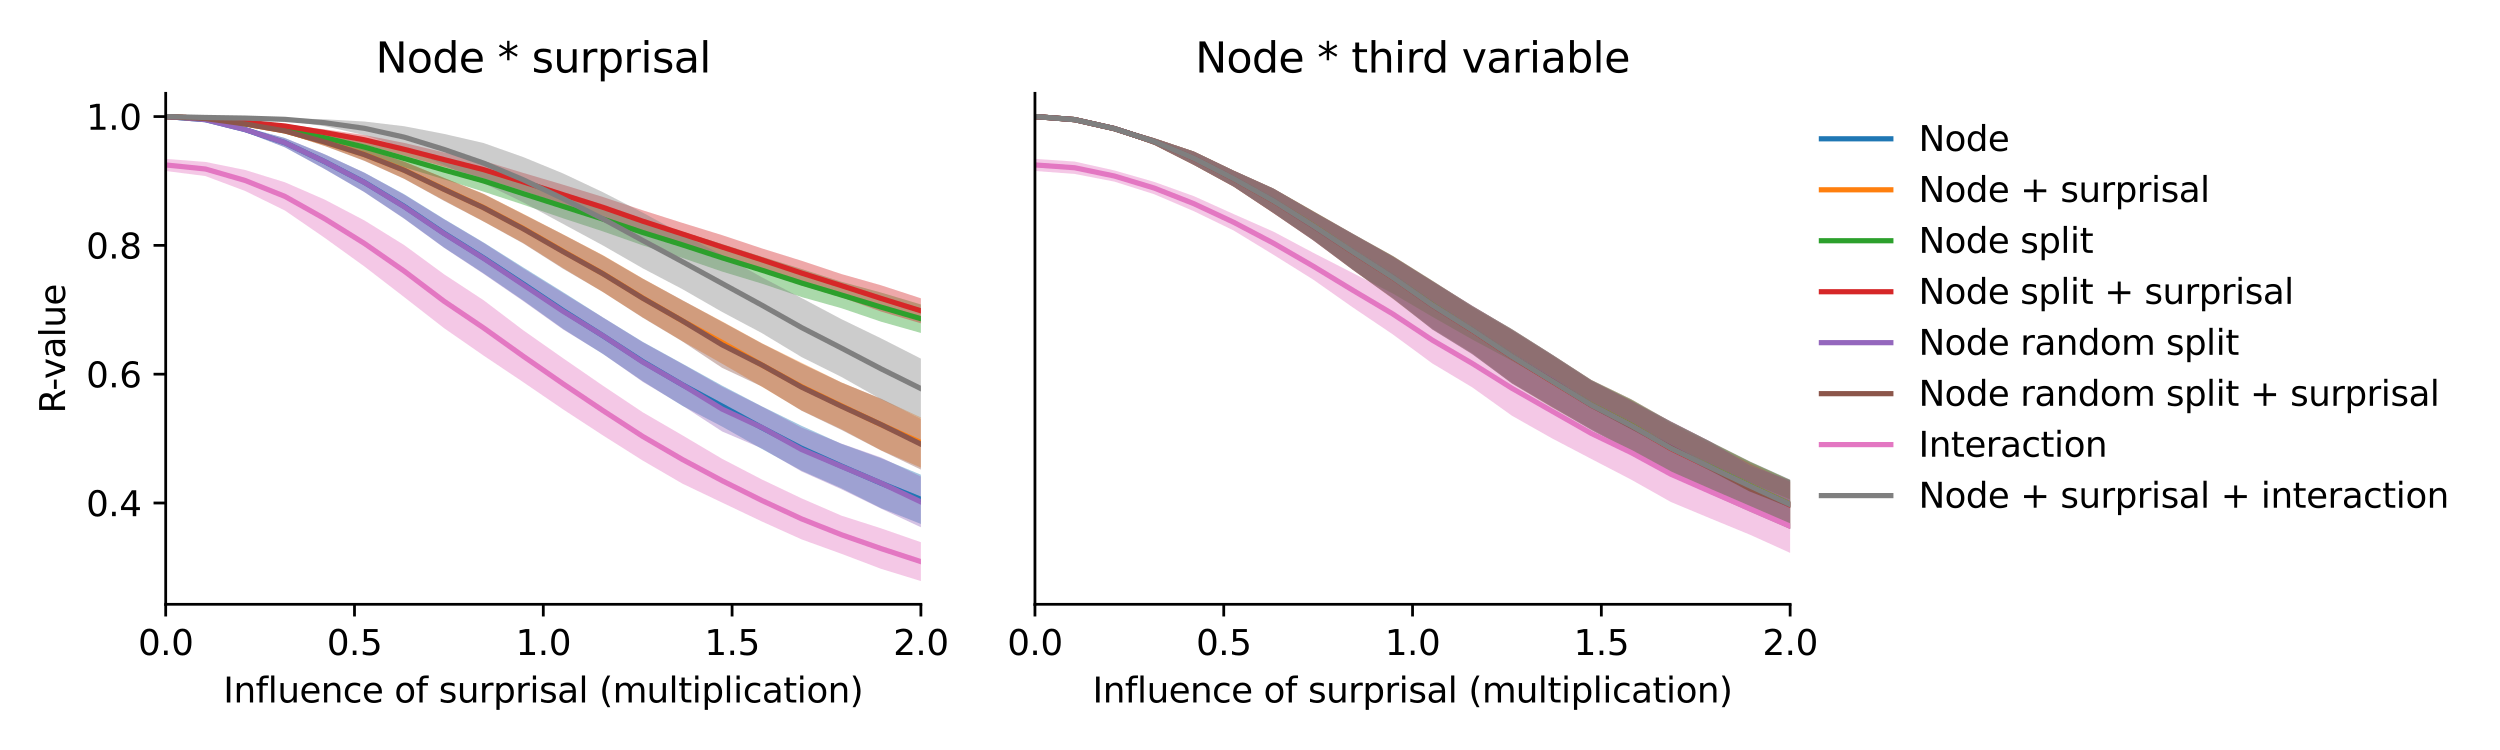 <?xml version="1.0" encoding="utf-8" standalone="no"?>
<!DOCTYPE svg PUBLIC "-//W3C//DTD SVG 1.1//EN"
  "http://www.w3.org/Graphics/SVG/1.1/DTD/svg11.dtd">
<svg xmlns:xlink="http://www.w3.org/1999/xlink" width="720pt" height="216pt" viewBox="0 0 720 216" xmlns="http://www.w3.org/2000/svg" version="1.1">
 <defs>
  <style type="text/css">*{stroke-linejoin: round; stroke-linecap: butt}</style>
 </defs>
 <g id="figure_1">
  <g id="patch_1">
   <path d="M 0 216 
L 720 216 
L 720 0 
L 0 0 
z
" style="fill: #ffffff"/>
  </g>
  <g id="axes_1">
   <g id="patch_2">
    <path d="M 47.72 174.04 
L 265.215 174.04 
L 265.215 26.88 
L 47.72 26.88 
z
" style="fill: #ffffff"/>
   </g>
   <g id="PolyCollection_1">
    <path d="M 47.72 33.569 
L 47.72 33.569 
L 59.167 34.651 
L 70.614 37.993 
L 82.061 42.432 
L 93.508 48.669 
L 104.956 55.304 
L 116.403 62.929 
L 127.85 71.271 
L 139.297 78.75 
L 150.744 86.572 
L 162.191 94.745 
L 173.638 101.95 
L 185.085 109.777 
L 196.532 116.885 
L 207.979 122.861 
L 219.427 129.311 
L 230.874 135.582 
L 242.321 140.628 
L 253.768 146.364 
L 265.215 150.896 
L 265.215 136.714 
L 265.215 136.714 
L 253.768 131.982 
L 242.321 127.824 
L 230.874 122.641 
L 219.427 117.032 
L 207.979 111.063 
L 196.532 104.733 
L 185.085 98.438 
L 173.638 91.414 
L 162.191 84.161 
L 150.744 77.047 
L 139.297 69.849 
L 127.85 63.042 
L 116.403 55.937 
L 104.956 49.735 
L 93.508 44.456 
L 82.061 39.773 
L 70.614 36.651 
L 59.167 34.268 
L 47.72 33.569 
z
" clip-path="url(#p8e849ff583)" style="fill: #1f77b4; fill-opacity: 0.4"/>
   </g>
   <g id="PolyCollection_2">
    <path d="M 47.72 33.569 
L 47.72 33.569 
L 59.167 34.248 
L 70.614 35.993 
L 82.061 38.316 
L 93.508 42.017 
L 104.956 46.269 
L 116.403 51.478 
L 127.85 57.704 
L 139.297 63.786 
L 150.744 70.022 
L 162.191 77.242 
L 173.638 84.1 
L 185.085 91.409 
L 196.532 98.275 
L 207.979 104.754 
L 219.427 111.403 
L 230.874 118.227 
L 242.321 123.609 
L 253.768 129.706 
L 265.215 134.694 
L 265.215 120.215 
L 265.215 120.215 
L 253.768 114.899 
L 242.321 110.121 
L 230.874 104.492 
L 219.427 98.842 
L 207.979 92.564 
L 196.532 86.514 
L 185.085 80.182 
L 173.638 73.488 
L 162.191 67.525 
L 150.744 61.616 
L 139.297 55.814 
L 127.85 51.219 
L 116.403 46.518 
L 104.956 42.768 
L 93.508 39.775 
L 82.061 37.118 
L 70.614 35.409 
L 59.167 34.038 
L 47.72 33.569 
z
" clip-path="url(#p8e849ff583)" style="fill: #ff7f0e; fill-opacity: 0.4"/>
   </g>
   <g id="PolyCollection_3">
    <path d="M 47.72 33.569 
L 47.72 33.569 
L 59.167 34.385 
L 70.614 36.137 
L 82.061 38.083 
L 93.508 41.171 
L 104.956 44.406 
L 116.403 48.173 
L 127.85 51.644 
L 139.297 55.213 
L 150.744 58.966 
L 162.191 62.892 
L 173.638 66.646 
L 185.085 70.658 
L 196.532 74.296 
L 207.979 78.22 
L 219.427 81.69 
L 230.874 85.559 
L 242.321 88.764 
L 253.768 92.661 
L 265.215 95.895 
L 265.215 87.691 
L 265.215 87.691 
L 253.768 84.261 
L 242.321 81.154 
L 230.874 77.48 
L 219.427 73.936 
L 207.979 70.286 
L 196.532 66.736 
L 185.085 63.24 
L 173.638 59.529 
L 162.191 56.01 
L 150.744 52.632 
L 139.297 49.036 
L 127.85 46.265 
L 116.403 43.093 
L 104.956 40.297 
L 93.508 38.173 
L 82.061 36.365 
L 70.614 35.162 
L 59.167 34.122 
L 47.72 33.569 
z
" clip-path="url(#p8e849ff583)" style="fill: #2ca02c; fill-opacity: 0.4"/>
   </g>
   <g id="PolyCollection_4">
    <path d="M 47.72 33.57 
L 47.72 33.57 
L 59.167 34.201 
L 70.614 35.429 
L 82.061 36.785 
L 93.508 39.114 
L 104.956 41.654 
L 116.403 44.843 
L 127.85 48.03 
L 139.297 51.389 
L 150.744 54.978 
L 162.191 58.961 
L 173.638 62.682 
L 185.085 66.843 
L 196.532 70.589 
L 207.979 74.579 
L 219.427 78.131 
L 230.874 82.2 
L 242.321 85.615 
L 253.768 89.746 
L 265.215 93.116 
L 265.215 85.911 
L 265.215 85.911 
L 253.768 82.17 
L 242.321 78.922 
L 230.874 75.103 
L 219.427 71.539 
L 207.979 67.723 
L 196.532 64.19 
L 185.085 60.553 
L 173.638 56.728 
L 162.191 53.203 
L 150.744 49.814 
L 139.297 46.348 
L 127.85 43.887 
L 116.403 41.152 
L 104.956 38.901 
L 93.508 37.252 
L 82.061 35.788 
L 70.614 34.882 
L 59.167 34.017 
L 47.72 33.57 
z
" clip-path="url(#p8e849ff583)" style="fill: #d62728; fill-opacity: 0.4"/>
   </g>
   <g id="PolyCollection_5">
    <path d="M 47.72 33.569 
L 47.72 33.569 
L 59.167 34.656 
L 70.614 37.991 
L 82.061 42.435 
L 93.508 48.689 
L 104.956 55.358 
L 116.403 63.002 
L 127.85 71.348 
L 139.297 78.903 
L 150.744 86.757 
L 162.191 94.908 
L 173.638 101.907 
L 185.085 109.96 
L 196.532 116.804 
L 207.979 124.266 
L 219.427 129.153 
L 230.874 135.802 
L 242.321 140.911 
L 253.768 146.497 
L 265.215 151.856 
L 265.215 137.247 
L 265.215 137.247 
L 253.768 131.767 
L 242.321 127.751 
L 230.874 123.151 
L 219.427 117.096 
L 207.979 111.376 
L 196.532 104.844 
L 185.085 98.542 
L 173.638 91.44 
L 162.191 84.418 
L 150.744 77.342 
L 139.297 69.954 
L 127.85 63.145 
L 116.403 56.064 
L 104.956 49.749 
L 93.508 44.436 
L 82.061 39.755 
L 70.614 36.665 
L 59.167 34.268 
L 47.72 33.569 
z
" clip-path="url(#p8e849ff583)" style="fill: #9467bd; fill-opacity: 0.4"/>
   </g>
   <g id="PolyCollection_6">
    <path d="M 47.72 33.57 
L 47.72 33.57 
L 59.167 34.253 
L 70.614 35.995 
L 82.061 38.32 
L 93.508 42.054 
L 104.956 46.347 
L 116.403 51.512 
L 127.85 57.837 
L 139.297 63.828 
L 150.744 70.155 
L 162.191 77.427 
L 173.638 84.11 
L 185.085 91.501 
L 196.532 98.344 
L 207.979 105.952 
L 219.427 111.319 
L 230.874 118.306 
L 242.321 123.816 
L 253.768 129.761 
L 265.215 135.252 
L 265.215 120.612 
L 265.215 120.612 
L 253.768 114.814 
L 242.321 110.169 
L 230.874 104.716 
L 219.427 98.924 
L 207.979 92.688 
L 196.532 86.461 
L 185.085 80.255 
L 173.638 73.583 
L 162.191 67.547 
L 150.744 61.705 
L 139.297 55.88 
L 127.85 51.224 
L 116.403 46.577 
L 104.956 42.741 
L 93.508 39.75 
L 82.061 37.114 
L 70.614 35.414 
L 59.167 34.04 
L 47.72 33.57 
z
" clip-path="url(#p8e849ff583)" style="fill: #8c564b; fill-opacity: 0.4"/>
   </g>
   <g id="PolyCollection_7">
    <path d="M 47.72 45.76 
L 47.72 49.248 
L 59.167 50.712 
L 70.614 55.009 
L 82.061 60.635 
L 93.508 68.501 
L 104.956 76.75 
L 116.403 85.568 
L 127.85 94.487 
L 139.297 102.43 
L 150.744 110.098 
L 162.191 117.922 
L 173.638 125.395 
L 185.085 132.63 
L 196.532 139.292 
L 207.979 144.749 
L 219.427 150.195 
L 230.874 155.353 
L 242.321 159.496 
L 253.768 163.834 
L 265.215 167.351 
L 265.215 156.155 
L 265.215 156.155 
L 253.768 152.17 
L 242.321 148.502 
L 230.874 143.538 
L 219.427 138.093 
L 207.979 132.146 
L 196.532 125.37 
L 185.085 118.724 
L 173.638 111.078 
L 162.191 103.19 
L 150.744 95.156 
L 139.297 86.48 
L 127.85 78.965 
L 116.403 70.579 
L 104.956 63.486 
L 93.508 57.483 
L 82.061 52.5 
L 70.614 48.962 
L 59.167 46.638 
L 47.72 45.76 
z
" clip-path="url(#p8e849ff583)" style="fill: #e377c2; fill-opacity: 0.4"/>
   </g>
   <g id="PolyCollection_8">
    <path d="M 47.72 33.569 
L 47.72 33.57 
L 59.167 33.861 
L 70.614 34.111 
L 82.061 34.707 
L 93.508 36.343 
L 104.956 38.92 
L 116.403 42.642 
L 127.85 47.489 
L 139.297 52.768 
L 150.744 58.322 
L 162.191 64.513 
L 173.638 70.694 
L 185.085 77.267 
L 196.532 83.28 
L 207.979 89.856 
L 219.427 95.94 
L 230.874 102.854 
L 242.321 108.558 
L 253.768 115.006 
L 265.215 120.552 
L 265.215 103.283 
L 265.215 103.283 
L 253.768 97.463 
L 242.321 91.915 
L 230.874 85.848 
L 219.427 79.859 
L 207.979 73.434 
L 196.532 67.485 
L 185.085 61.229 
L 173.638 55.359 
L 162.191 49.964 
L 150.744 45.261 
L 139.297 41.201 
L 127.85 38.557 
L 116.403 36.355 
L 104.956 34.996 
L 93.508 34.341 
L 82.061 34.038 
L 70.614 33.91 
L 59.167 33.801 
L 47.72 33.569 
z
" clip-path="url(#p8e849ff583)" style="fill: #7f7f7f; fill-opacity: 0.4"/>
   </g>
   <g id="matplotlib.axis_1">
    <g id="xtick_1">
     <g id="line2d_1">
      <defs>
       <path id="m8d761afc4d" d="M 0 0 
L 0 3.5 
" style="stroke: #000000; stroke-width: 0.8"/>
      </defs>
      <g>
       <use xlink:href="#m8d761afc4d" x="47.72" y="174.04" style="stroke: #000000; stroke-width: 0.8"/>
      </g>
     </g>
     <g id="text_1">
      <!-- 0.0 -->
      <g transform="translate(39.768 188.638)scale(0.1 -0.1)">
       <defs>
        <path id="DejaVuSans-30" d="M 2034 4250 
Q 1547 4250 1301 3770 
Q 1056 3291 1056 2328 
Q 1056 1369 1301 889 
Q 1547 409 2034 409 
Q 2525 409 2770 889 
Q 3016 1369 3016 2328 
Q 3016 3291 2770 3770 
Q 2525 4250 2034 4250 
z
M 2034 4750 
Q 2819 4750 3233 4129 
Q 3647 3509 3647 2328 
Q 3647 1150 3233 529 
Q 2819 -91 2034 -91 
Q 1250 -91 836 529 
Q 422 1150 422 2328 
Q 422 3509 836 4129 
Q 1250 4750 2034 4750 
z
" transform="scale(0.016)"/>
        <path id="DejaVuSans-2e" d="M 684 794 
L 1344 794 
L 1344 0 
L 684 0 
L 684 794 
z
" transform="scale(0.016)"/>
       </defs>
       <use xlink:href="#DejaVuSans-30"/>
       <use xlink:href="#DejaVuSans-2e" x="63.623"/>
       <use xlink:href="#DejaVuSans-30" x="95.41"/>
      </g>
     </g>
    </g>
    <g id="xtick_2">
     <g id="line2d_2">
      <g>
       <use xlink:href="#m8d761afc4d" x="102.094" y="174.04" style="stroke: #000000; stroke-width: 0.8"/>
      </g>
     </g>
     <g id="text_2">
      <!-- 0.5 -->
      <g transform="translate(94.142 188.638)scale(0.1 -0.1)">
       <defs>
        <path id="DejaVuSans-35" d="M 691 4666 
L 3169 4666 
L 3169 4134 
L 1269 4134 
L 1269 2991 
Q 1406 3038 1543 3061 
Q 1681 3084 1819 3084 
Q 2600 3084 3056 2656 
Q 3513 2228 3513 1497 
Q 3513 744 3044 326 
Q 2575 -91 1722 -91 
Q 1428 -91 1123 -41 
Q 819 9 494 109 
L 494 744 
Q 775 591 1075 516 
Q 1375 441 1709 441 
Q 2250 441 2565 725 
Q 2881 1009 2881 1497 
Q 2881 1984 2565 2268 
Q 2250 2553 1709 2553 
Q 1456 2553 1204 2497 
Q 953 2441 691 2322 
L 691 4666 
z
" transform="scale(0.016)"/>
       </defs>
       <use xlink:href="#DejaVuSans-30"/>
       <use xlink:href="#DejaVuSans-2e" x="63.623"/>
       <use xlink:href="#DejaVuSans-35" x="95.41"/>
      </g>
     </g>
    </g>
    <g id="xtick_3">
     <g id="line2d_3">
      <g>
       <use xlink:href="#m8d761afc4d" x="156.468" y="174.04" style="stroke: #000000; stroke-width: 0.8"/>
      </g>
     </g>
     <g id="text_3">
      <!-- 1.0 -->
      <g transform="translate(148.516 188.638)scale(0.1 -0.1)">
       <defs>
        <path id="DejaVuSans-31" d="M 794 531 
L 1825 531 
L 1825 4091 
L 703 3866 
L 703 4441 
L 1819 4666 
L 2450 4666 
L 2450 531 
L 3481 531 
L 3481 0 
L 794 0 
L 794 531 
z
" transform="scale(0.016)"/>
       </defs>
       <use xlink:href="#DejaVuSans-31"/>
       <use xlink:href="#DejaVuSans-2e" x="63.623"/>
       <use xlink:href="#DejaVuSans-30" x="95.41"/>
      </g>
     </g>
    </g>
    <g id="xtick_4">
     <g id="line2d_4">
      <g>
       <use xlink:href="#m8d761afc4d" x="210.841" y="174.04" style="stroke: #000000; stroke-width: 0.8"/>
      </g>
     </g>
     <g id="text_4">
      <!-- 1.5 -->
      <g transform="translate(202.89 188.638)scale(0.1 -0.1)">
       <use xlink:href="#DejaVuSans-31"/>
       <use xlink:href="#DejaVuSans-2e" x="63.623"/>
       <use xlink:href="#DejaVuSans-35" x="95.41"/>
      </g>
     </g>
    </g>
    <g id="xtick_5">
     <g id="line2d_5">
      <g>
       <use xlink:href="#m8d761afc4d" x="265.215" y="174.04" style="stroke: #000000; stroke-width: 0.8"/>
      </g>
     </g>
     <g id="text_5">
      <!-- 2.0 -->
      <g transform="translate(257.263 188.638)scale(0.1 -0.1)">
       <defs>
        <path id="DejaVuSans-32" d="M 1228 531 
L 3431 531 
L 3431 0 
L 469 0 
L 469 531 
Q 828 903 1448 1529 
Q 2069 2156 2228 2338 
Q 2531 2678 2651 2914 
Q 2772 3150 2772 3378 
Q 2772 3750 2511 3984 
Q 2250 4219 1831 4219 
Q 1534 4219 1204 4116 
Q 875 4013 500 3803 
L 500 4441 
Q 881 4594 1212 4672 
Q 1544 4750 1819 4750 
Q 2544 4750 2975 4387 
Q 3406 4025 3406 3419 
Q 3406 3131 3298 2873 
Q 3191 2616 2906 2266 
Q 2828 2175 2409 1742 
Q 1991 1309 1228 531 
z
" transform="scale(0.016)"/>
       </defs>
       <use xlink:href="#DejaVuSans-32"/>
       <use xlink:href="#DejaVuSans-2e" x="63.623"/>
       <use xlink:href="#DejaVuSans-30" x="95.41"/>
      </g>
     </g>
    </g>
    <g id="text_6">
     <!-- Influence of surprisal (multiplication) -->
     <g transform="translate(64.321 202.317)scale(0.1 -0.1)">
      <defs>
       <path id="DejaVuSans-49" d="M 628 4666 
L 1259 4666 
L 1259 0 
L 628 0 
L 628 4666 
z
" transform="scale(0.016)"/>
       <path id="DejaVuSans-6e" d="M 3513 2113 
L 3513 0 
L 2938 0 
L 2938 2094 
Q 2938 2591 2744 2837 
Q 2550 3084 2163 3084 
Q 1697 3084 1428 2787 
Q 1159 2491 1159 1978 
L 1159 0 
L 581 0 
L 581 3500 
L 1159 3500 
L 1159 2956 
Q 1366 3272 1645 3428 
Q 1925 3584 2291 3584 
Q 2894 3584 3203 3211 
Q 3513 2838 3513 2113 
z
" transform="scale(0.016)"/>
       <path id="DejaVuSans-66" d="M 2375 4863 
L 2375 4384 
L 1825 4384 
Q 1516 4384 1395 4259 
Q 1275 4134 1275 3809 
L 1275 3500 
L 2222 3500 
L 2222 3053 
L 1275 3053 
L 1275 0 
L 697 0 
L 697 3053 
L 147 3053 
L 147 3500 
L 697 3500 
L 697 3744 
Q 697 4328 969 4595 
Q 1241 4863 1831 4863 
L 2375 4863 
z
" transform="scale(0.016)"/>
       <path id="DejaVuSans-6c" d="M 603 4863 
L 1178 4863 
L 1178 0 
L 603 0 
L 603 4863 
z
" transform="scale(0.016)"/>
       <path id="DejaVuSans-75" d="M 544 1381 
L 544 3500 
L 1119 3500 
L 1119 1403 
Q 1119 906 1312 657 
Q 1506 409 1894 409 
Q 2359 409 2629 706 
Q 2900 1003 2900 1516 
L 2900 3500 
L 3475 3500 
L 3475 0 
L 2900 0 
L 2900 538 
Q 2691 219 2414 64 
Q 2138 -91 1772 -91 
Q 1169 -91 856 284 
Q 544 659 544 1381 
z
M 1991 3584 
L 1991 3584 
z
" transform="scale(0.016)"/>
       <path id="DejaVuSans-65" d="M 3597 1894 
L 3597 1613 
L 953 1613 
Q 991 1019 1311 708 
Q 1631 397 2203 397 
Q 2534 397 2845 478 
Q 3156 559 3463 722 
L 3463 178 
Q 3153 47 2828 -22 
Q 2503 -91 2169 -91 
Q 1331 -91 842 396 
Q 353 884 353 1716 
Q 353 2575 817 3079 
Q 1281 3584 2069 3584 
Q 2775 3584 3186 3129 
Q 3597 2675 3597 1894 
z
M 3022 2063 
Q 3016 2534 2758 2815 
Q 2500 3097 2075 3097 
Q 1594 3097 1305 2825 
Q 1016 2553 972 2059 
L 3022 2063 
z
" transform="scale(0.016)"/>
       <path id="DejaVuSans-63" d="M 3122 3366 
L 3122 2828 
Q 2878 2963 2633 3030 
Q 2388 3097 2138 3097 
Q 1578 3097 1268 2742 
Q 959 2388 959 1747 
Q 959 1106 1268 751 
Q 1578 397 2138 397 
Q 2388 397 2633 464 
Q 2878 531 3122 666 
L 3122 134 
Q 2881 22 2623 -34 
Q 2366 -91 2075 -91 
Q 1284 -91 818 406 
Q 353 903 353 1747 
Q 353 2603 823 3093 
Q 1294 3584 2113 3584 
Q 2378 3584 2631 3529 
Q 2884 3475 3122 3366 
z
" transform="scale(0.016)"/>
       <path id="DejaVuSans-20" transform="scale(0.016)"/>
       <path id="DejaVuSans-6f" d="M 1959 3097 
Q 1497 3097 1228 2736 
Q 959 2375 959 1747 
Q 959 1119 1226 758 
Q 1494 397 1959 397 
Q 2419 397 2687 759 
Q 2956 1122 2956 1747 
Q 2956 2369 2687 2733 
Q 2419 3097 1959 3097 
z
M 1959 3584 
Q 2709 3584 3137 3096 
Q 3566 2609 3566 1747 
Q 3566 888 3137 398 
Q 2709 -91 1959 -91 
Q 1206 -91 779 398 
Q 353 888 353 1747 
Q 353 2609 779 3096 
Q 1206 3584 1959 3584 
z
" transform="scale(0.016)"/>
       <path id="DejaVuSans-73" d="M 2834 3397 
L 2834 2853 
Q 2591 2978 2328 3040 
Q 2066 3103 1784 3103 
Q 1356 3103 1142 2972 
Q 928 2841 928 2578 
Q 928 2378 1081 2264 
Q 1234 2150 1697 2047 
L 1894 2003 
Q 2506 1872 2764 1633 
Q 3022 1394 3022 966 
Q 3022 478 2636 193 
Q 2250 -91 1575 -91 
Q 1294 -91 989 -36 
Q 684 19 347 128 
L 347 722 
Q 666 556 975 473 
Q 1284 391 1588 391 
Q 1994 391 2212 530 
Q 2431 669 2431 922 
Q 2431 1156 2273 1281 
Q 2116 1406 1581 1522 
L 1381 1569 
Q 847 1681 609 1914 
Q 372 2147 372 2553 
Q 372 3047 722 3315 
Q 1072 3584 1716 3584 
Q 2034 3584 2315 3537 
Q 2597 3491 2834 3397 
z
" transform="scale(0.016)"/>
       <path id="DejaVuSans-72" d="M 2631 2963 
Q 2534 3019 2420 3045 
Q 2306 3072 2169 3072 
Q 1681 3072 1420 2755 
Q 1159 2438 1159 1844 
L 1159 0 
L 581 0 
L 581 3500 
L 1159 3500 
L 1159 2956 
Q 1341 3275 1631 3429 
Q 1922 3584 2338 3584 
Q 2397 3584 2469 3576 
Q 2541 3569 2628 3553 
L 2631 2963 
z
" transform="scale(0.016)"/>
       <path id="DejaVuSans-70" d="M 1159 525 
L 1159 -1331 
L 581 -1331 
L 581 3500 
L 1159 3500 
L 1159 2969 
Q 1341 3281 1617 3432 
Q 1894 3584 2278 3584 
Q 2916 3584 3314 3078 
Q 3713 2572 3713 1747 
Q 3713 922 3314 415 
Q 2916 -91 2278 -91 
Q 1894 -91 1617 61 
Q 1341 213 1159 525 
z
M 3116 1747 
Q 3116 2381 2855 2742 
Q 2594 3103 2138 3103 
Q 1681 3103 1420 2742 
Q 1159 2381 1159 1747 
Q 1159 1113 1420 752 
Q 1681 391 2138 391 
Q 2594 391 2855 752 
Q 3116 1113 3116 1747 
z
" transform="scale(0.016)"/>
       <path id="DejaVuSans-69" d="M 603 3500 
L 1178 3500 
L 1178 0 
L 603 0 
L 603 3500 
z
M 603 4863 
L 1178 4863 
L 1178 4134 
L 603 4134 
L 603 4863 
z
" transform="scale(0.016)"/>
       <path id="DejaVuSans-61" d="M 2194 1759 
Q 1497 1759 1228 1600 
Q 959 1441 959 1056 
Q 959 750 1161 570 
Q 1363 391 1709 391 
Q 2188 391 2477 730 
Q 2766 1069 2766 1631 
L 2766 1759 
L 2194 1759 
z
M 3341 1997 
L 3341 0 
L 2766 0 
L 2766 531 
Q 2569 213 2275 61 
Q 1981 -91 1556 -91 
Q 1019 -91 701 211 
Q 384 513 384 1019 
Q 384 1609 779 1909 
Q 1175 2209 1959 2209 
L 2766 2209 
L 2766 2266 
Q 2766 2663 2505 2880 
Q 2244 3097 1772 3097 
Q 1472 3097 1187 3025 
Q 903 2953 641 2809 
L 641 3341 
Q 956 3463 1253 3523 
Q 1550 3584 1831 3584 
Q 2591 3584 2966 3190 
Q 3341 2797 3341 1997 
z
" transform="scale(0.016)"/>
       <path id="DejaVuSans-28" d="M 1984 4856 
Q 1566 4138 1362 3434 
Q 1159 2731 1159 2009 
Q 1159 1288 1364 580 
Q 1569 -128 1984 -844 
L 1484 -844 
Q 1016 -109 783 600 
Q 550 1309 550 2009 
Q 550 2706 781 3412 
Q 1013 4119 1484 4856 
L 1984 4856 
z
" transform="scale(0.016)"/>
       <path id="DejaVuSans-6d" d="M 3328 2828 
Q 3544 3216 3844 3400 
Q 4144 3584 4550 3584 
Q 5097 3584 5394 3201 
Q 5691 2819 5691 2113 
L 5691 0 
L 5113 0 
L 5113 2094 
Q 5113 2597 4934 2840 
Q 4756 3084 4391 3084 
Q 3944 3084 3684 2787 
Q 3425 2491 3425 1978 
L 3425 0 
L 2847 0 
L 2847 2094 
Q 2847 2600 2669 2842 
Q 2491 3084 2119 3084 
Q 1678 3084 1418 2786 
Q 1159 2488 1159 1978 
L 1159 0 
L 581 0 
L 581 3500 
L 1159 3500 
L 1159 2956 
Q 1356 3278 1631 3431 
Q 1906 3584 2284 3584 
Q 2666 3584 2933 3390 
Q 3200 3197 3328 2828 
z
" transform="scale(0.016)"/>
       <path id="DejaVuSans-74" d="M 1172 4494 
L 1172 3500 
L 2356 3500 
L 2356 3053 
L 1172 3053 
L 1172 1153 
Q 1172 725 1289 603 
Q 1406 481 1766 481 
L 2356 481 
L 2356 0 
L 1766 0 
Q 1100 0 847 248 
Q 594 497 594 1153 
L 594 3053 
L 172 3053 
L 172 3500 
L 594 3500 
L 594 4494 
L 1172 4494 
z
" transform="scale(0.016)"/>
       <path id="DejaVuSans-29" d="M 513 4856 
L 1013 4856 
Q 1481 4119 1714 3412 
Q 1947 2706 1947 2009 
Q 1947 1309 1714 600 
Q 1481 -109 1013 -844 
L 513 -844 
Q 928 -128 1133 580 
Q 1338 1288 1338 2009 
Q 1338 2731 1133 3434 
Q 928 4138 513 4856 
z
" transform="scale(0.016)"/>
      </defs>
      <use xlink:href="#DejaVuSans-49"/>
      <use xlink:href="#DejaVuSans-6e" x="29.492"/>
      <use xlink:href="#DejaVuSans-66" x="92.871"/>
      <use xlink:href="#DejaVuSans-6c" x="128.076"/>
      <use xlink:href="#DejaVuSans-75" x="155.859"/>
      <use xlink:href="#DejaVuSans-65" x="219.238"/>
      <use xlink:href="#DejaVuSans-6e" x="280.762"/>
      <use xlink:href="#DejaVuSans-63" x="344.141"/>
      <use xlink:href="#DejaVuSans-65" x="399.121"/>
      <use xlink:href="#DejaVuSans-20" x="460.645"/>
      <use xlink:href="#DejaVuSans-6f" x="492.432"/>
      <use xlink:href="#DejaVuSans-66" x="553.613"/>
      <use xlink:href="#DejaVuSans-20" x="588.818"/>
      <use xlink:href="#DejaVuSans-73" x="620.605"/>
      <use xlink:href="#DejaVuSans-75" x="672.705"/>
      <use xlink:href="#DejaVuSans-72" x="736.084"/>
      <use xlink:href="#DejaVuSans-70" x="777.197"/>
      <use xlink:href="#DejaVuSans-72" x="840.674"/>
      <use xlink:href="#DejaVuSans-69" x="881.787"/>
      <use xlink:href="#DejaVuSans-73" x="909.57"/>
      <use xlink:href="#DejaVuSans-61" x="961.67"/>
      <use xlink:href="#DejaVuSans-6c" x="1022.949"/>
      <use xlink:href="#DejaVuSans-20" x="1050.732"/>
      <use xlink:href="#DejaVuSans-28" x="1082.52"/>
      <use xlink:href="#DejaVuSans-6d" x="1121.533"/>
      <use xlink:href="#DejaVuSans-75" x="1218.945"/>
      <use xlink:href="#DejaVuSans-6c" x="1282.324"/>
      <use xlink:href="#DejaVuSans-74" x="1310.107"/>
      <use xlink:href="#DejaVuSans-69" x="1349.316"/>
      <use xlink:href="#DejaVuSans-70" x="1377.1"/>
      <use xlink:href="#DejaVuSans-6c" x="1440.576"/>
      <use xlink:href="#DejaVuSans-69" x="1468.359"/>
      <use xlink:href="#DejaVuSans-63" x="1496.143"/>
      <use xlink:href="#DejaVuSans-61" x="1551.123"/>
      <use xlink:href="#DejaVuSans-74" x="1612.402"/>
      <use xlink:href="#DejaVuSans-69" x="1651.611"/>
      <use xlink:href="#DejaVuSans-6f" x="1679.395"/>
      <use xlink:href="#DejaVuSans-6e" x="1740.576"/>
      <use xlink:href="#DejaVuSans-29" x="1803.955"/>
     </g>
    </g>
   </g>
   <g id="matplotlib.axis_2">
    <g id="ytick_1">
     <g id="line2d_6">
      <defs>
       <path id="m20ce6d04e9" d="M 0 0 
L -3.5 0 
" style="stroke: #000000; stroke-width: 0.8"/>
      </defs>
      <g>
       <use xlink:href="#m20ce6d04e9" x="47.72" y="144.859" style="stroke: #000000; stroke-width: 0.8"/>
      </g>
     </g>
     <g id="text_7">
      <!-- 0.4 -->
      <g transform="translate(24.817 148.658)scale(0.1 -0.1)">
       <defs>
        <path id="DejaVuSans-34" d="M 2419 4116 
L 825 1625 
L 2419 1625 
L 2419 4116 
z
M 2253 4666 
L 3047 4666 
L 3047 1625 
L 3713 1625 
L 3713 1100 
L 3047 1100 
L 3047 0 
L 2419 0 
L 2419 1100 
L 313 1100 
L 313 1709 
L 2253 4666 
z
" transform="scale(0.016)"/>
       </defs>
       <use xlink:href="#DejaVuSans-30"/>
       <use xlink:href="#DejaVuSans-2e" x="63.623"/>
       <use xlink:href="#DejaVuSans-34" x="95.41"/>
      </g>
     </g>
    </g>
    <g id="ytick_2">
     <g id="line2d_7">
      <g>
       <use xlink:href="#m20ce6d04e9" x="47.72" y="107.762" style="stroke: #000000; stroke-width: 0.8"/>
      </g>
     </g>
     <g id="text_8">
      <!-- 0.6 -->
      <g transform="translate(24.817 111.562)scale(0.1 -0.1)">
       <defs>
        <path id="DejaVuSans-36" d="M 2113 2584 
Q 1688 2584 1439 2293 
Q 1191 2003 1191 1497 
Q 1191 994 1439 701 
Q 1688 409 2113 409 
Q 2538 409 2786 701 
Q 3034 994 3034 1497 
Q 3034 2003 2786 2293 
Q 2538 2584 2113 2584 
z
M 3366 4563 
L 3366 3988 
Q 3128 4100 2886 4159 
Q 2644 4219 2406 4219 
Q 1781 4219 1451 3797 
Q 1122 3375 1075 2522 
Q 1259 2794 1537 2939 
Q 1816 3084 2150 3084 
Q 2853 3084 3261 2657 
Q 3669 2231 3669 1497 
Q 3669 778 3244 343 
Q 2819 -91 2113 -91 
Q 1303 -91 875 529 
Q 447 1150 447 2328 
Q 447 3434 972 4092 
Q 1497 4750 2381 4750 
Q 2619 4750 2861 4703 
Q 3103 4656 3366 4563 
z
" transform="scale(0.016)"/>
       </defs>
       <use xlink:href="#DejaVuSans-30"/>
       <use xlink:href="#DejaVuSans-2e" x="63.623"/>
       <use xlink:href="#DejaVuSans-36" x="95.41"/>
      </g>
     </g>
    </g>
    <g id="ytick_3">
     <g id="line2d_8">
      <g>
       <use xlink:href="#m20ce6d04e9" x="47.72" y="70.666" style="stroke: #000000; stroke-width: 0.8"/>
      </g>
     </g>
     <g id="text_9">
      <!-- 0.8 -->
      <g transform="translate(24.817 74.465)scale(0.1 -0.1)">
       <defs>
        <path id="DejaVuSans-38" d="M 2034 2216 
Q 1584 2216 1326 1975 
Q 1069 1734 1069 1313 
Q 1069 891 1326 650 
Q 1584 409 2034 409 
Q 2484 409 2743 651 
Q 3003 894 3003 1313 
Q 3003 1734 2745 1975 
Q 2488 2216 2034 2216 
z
M 1403 2484 
Q 997 2584 770 2862 
Q 544 3141 544 3541 
Q 544 4100 942 4425 
Q 1341 4750 2034 4750 
Q 2731 4750 3128 4425 
Q 3525 4100 3525 3541 
Q 3525 3141 3298 2862 
Q 3072 2584 2669 2484 
Q 3125 2378 3379 2068 
Q 3634 1759 3634 1313 
Q 3634 634 3220 271 
Q 2806 -91 2034 -91 
Q 1263 -91 848 271 
Q 434 634 434 1313 
Q 434 1759 690 2068 
Q 947 2378 1403 2484 
z
M 1172 3481 
Q 1172 3119 1398 2916 
Q 1625 2713 2034 2713 
Q 2441 2713 2670 2916 
Q 2900 3119 2900 3481 
Q 2900 3844 2670 4047 
Q 2441 4250 2034 4250 
Q 1625 4250 1398 4047 
Q 1172 3844 1172 3481 
z
" transform="scale(0.016)"/>
       </defs>
       <use xlink:href="#DejaVuSans-30"/>
       <use xlink:href="#DejaVuSans-2e" x="63.623"/>
       <use xlink:href="#DejaVuSans-38" x="95.41"/>
      </g>
     </g>
    </g>
    <g id="ytick_4">
     <g id="line2d_9">
      <g>
       <use xlink:href="#m20ce6d04e9" x="47.72" y="33.569" style="stroke: #000000; stroke-width: 0.8"/>
      </g>
     </g>
     <g id="text_10">
      <!-- 1.0 -->
      <g transform="translate(24.817 37.368)scale(0.1 -0.1)">
       <use xlink:href="#DejaVuSans-31"/>
       <use xlink:href="#DejaVuSans-2e" x="63.623"/>
       <use xlink:href="#DejaVuSans-30" x="95.41"/>
      </g>
     </g>
    </g>
    <g id="text_11">
     <!-- R-value -->
     <g transform="translate(18.737 119.065)rotate(-90)scale(0.1 -0.1)">
      <defs>
       <path id="DejaVuSans-52" d="M 2841 2188 
Q 3044 2119 3236 1894 
Q 3428 1669 3622 1275 
L 4263 0 
L 3584 0 
L 2988 1197 
Q 2756 1666 2539 1819 
Q 2322 1972 1947 1972 
L 1259 1972 
L 1259 0 
L 628 0 
L 628 4666 
L 2053 4666 
Q 2853 4666 3247 4331 
Q 3641 3997 3641 3322 
Q 3641 2881 3436 2590 
Q 3231 2300 2841 2188 
z
M 1259 4147 
L 1259 2491 
L 2053 2491 
Q 2509 2491 2742 2702 
Q 2975 2913 2975 3322 
Q 2975 3731 2742 3939 
Q 2509 4147 2053 4147 
L 1259 4147 
z
" transform="scale(0.016)"/>
       <path id="DejaVuSans-2d" d="M 313 2009 
L 1997 2009 
L 1997 1497 
L 313 1497 
L 313 2009 
z
" transform="scale(0.016)"/>
       <path id="DejaVuSans-76" d="M 191 3500 
L 800 3500 
L 1894 563 
L 2988 3500 
L 3597 3500 
L 2284 0 
L 1503 0 
L 191 3500 
z
" transform="scale(0.016)"/>
      </defs>
      <use xlink:href="#DejaVuSans-52"/>
      <use xlink:href="#DejaVuSans-2d" x="65.482"/>
      <use xlink:href="#DejaVuSans-76" x="98.941"/>
      <use xlink:href="#DejaVuSans-61" x="158.121"/>
      <use xlink:href="#DejaVuSans-6c" x="219.4"/>
      <use xlink:href="#DejaVuSans-75" x="247.184"/>
      <use xlink:href="#DejaVuSans-65" x="310.562"/>
     </g>
    </g>
   </g>
   <g id="line2d_10">
    <path d="M 47.72 33.569 
L 59.167 34.459 
L 70.614 37.322 
L 82.061 41.102 
L 93.508 46.562 
L 104.956 52.52 
L 116.403 59.433 
L 127.85 67.157 
L 139.297 74.3 
L 150.744 81.809 
L 162.191 89.453 
L 173.638 96.682 
L 185.085 104.108 
L 196.532 110.809 
L 207.979 116.962 
L 219.427 123.171 
L 230.874 129.111 
L 242.321 134.226 
L 253.768 139.173 
L 265.215 143.805 
" clip-path="url(#p8e849ff583)" style="fill: none; stroke: #1f77b4; stroke-width: 1.5; stroke-linecap: square"/>
   </g>
   <g id="line2d_11">
    <path d="M 47.72 33.569 
L 59.167 34.143 
L 70.614 35.701 
L 82.061 37.717 
L 93.508 40.896 
L 104.956 44.518 
L 116.403 48.998 
L 127.85 54.461 
L 139.297 59.8 
L 150.744 65.819 
L 162.191 72.384 
L 173.638 78.794 
L 185.085 85.795 
L 196.532 92.394 
L 207.979 98.659 
L 219.427 105.122 
L 230.874 111.359 
L 242.321 116.865 
L 253.768 122.302 
L 265.215 127.454 
" clip-path="url(#p8e849ff583)" style="fill: none; stroke: #ff7f0e; stroke-width: 1.5; stroke-linecap: square"/>
   </g>
   <g id="line2d_12">
    <path d="M 47.72 33.569 
L 59.167 34.254 
L 70.614 35.649 
L 82.061 37.224 
L 93.508 39.672 
L 104.956 42.352 
L 116.403 45.633 
L 127.85 48.955 
L 139.297 52.125 
L 150.744 55.799 
L 162.191 59.451 
L 173.638 63.088 
L 185.085 66.949 
L 196.532 70.516 
L 207.979 74.253 
L 219.427 77.813 
L 230.874 81.519 
L 242.321 84.959 
L 253.768 88.461 
L 265.215 91.793 
" clip-path="url(#p8e849ff583)" style="fill: none; stroke: #2ca02c; stroke-width: 1.5; stroke-linecap: square"/>
   </g>
   <g id="line2d_13">
    <path d="M 47.72 33.57 
L 59.167 34.109 
L 70.614 35.156 
L 82.061 36.287 
L 93.508 38.183 
L 104.956 40.277 
L 116.403 42.998 
L 127.85 45.959 
L 139.297 48.868 
L 150.744 52.396 
L 162.191 56.082 
L 173.638 59.705 
L 185.085 63.698 
L 196.532 67.389 
L 207.979 71.151 
L 219.427 74.835 
L 230.874 78.652 
L 242.321 82.268 
L 253.768 85.958 
L 265.215 89.513 
" clip-path="url(#p8e849ff583)" style="fill: none; stroke: #d62728; stroke-width: 1.5; stroke-linecap: square"/>
   </g>
   <g id="line2d_14">
    <path d="M 47.72 33.569 
L 59.167 34.462 
L 70.614 37.328 
L 82.061 41.095 
L 93.508 46.562 
L 104.956 52.553 
L 116.403 59.533 
L 127.85 67.247 
L 139.297 74.429 
L 150.744 82.049 
L 162.191 89.663 
L 173.638 96.674 
L 185.085 104.251 
L 196.532 110.824 
L 207.979 117.821 
L 219.427 123.124 
L 230.874 129.476 
L 242.321 134.331 
L 253.768 139.132 
L 265.215 144.551 
" clip-path="url(#p8e849ff583)" style="fill: none; stroke: #9467bd; stroke-width: 1.5; stroke-linecap: square"/>
   </g>
   <g id="line2d_15">
    <path d="M 47.72 33.57 
L 59.167 34.147 
L 70.614 35.705 
L 82.061 37.717 
L 93.508 40.902 
L 104.956 44.544 
L 116.403 49.044 
L 127.85 54.53 
L 139.297 59.854 
L 150.744 65.93 
L 162.191 72.487 
L 173.638 78.846 
L 185.085 85.878 
L 196.532 92.402 
L 207.979 99.32 
L 219.427 105.122 
L 230.874 111.511 
L 242.321 116.992 
L 253.768 122.287 
L 265.215 127.932 
" clip-path="url(#p8e849ff583)" style="fill: none; stroke: #8c564b; stroke-width: 1.5; stroke-linecap: square"/>
   </g>
   <g id="line2d_16">
    <path d="M 47.72 47.504 
L 59.167 48.675 
L 70.614 51.985 
L 82.061 56.568 
L 93.508 62.992 
L 104.956 70.118 
L 116.403 78.073 
L 127.85 86.726 
L 139.297 94.455 
L 150.744 102.627 
L 162.191 110.556 
L 173.638 118.237 
L 185.085 125.677 
L 196.532 132.331 
L 207.979 138.447 
L 219.427 144.144 
L 230.874 149.445 
L 242.321 153.999 
L 253.768 158.002 
L 265.215 161.753 
" clip-path="url(#p8e849ff583)" style="fill: none; stroke: #e377c2; stroke-width: 1.5; stroke-linecap: square"/>
   </g>
   <g id="line2d_17">
    <path d="M 47.72 33.57 
L 59.167 33.831 
L 70.614 34.011 
L 82.061 34.372 
L 93.508 35.342 
L 104.956 36.958 
L 116.403 39.498 
L 127.85 43.023 
L 139.297 46.984 
L 150.744 51.791 
L 162.191 57.238 
L 173.638 63.027 
L 185.085 69.248 
L 196.532 75.383 
L 207.979 81.645 
L 219.427 87.899 
L 230.874 94.351 
L 242.321 100.237 
L 253.768 106.234 
L 265.215 111.917 
" clip-path="url(#p8e849ff583)" style="fill: none; stroke: #7f7f7f; stroke-width: 1.5; stroke-linecap: square"/>
   </g>
   <g id="patch_3">
    <path d="M 47.72 174.04 
L 47.72 26.88 
" style="fill: none; stroke: #000000; stroke-width: 0.8; stroke-linejoin: miter; stroke-linecap: square"/>
   </g>
   <g id="patch_4">
    <path d="M 47.72 174.04 
L 265.215 174.04 
" style="fill: none; stroke: #000000; stroke-width: 0.8; stroke-linejoin: miter; stroke-linecap: square"/>
   </g>
   <g id="text_12">
    <!-- Node * surprisal -->
    <g transform="translate(108.186 20.88)scale(0.12 -0.12)">
     <defs>
      <path id="DejaVuSans-4e" d="M 628 4666 
L 1478 4666 
L 3547 763 
L 3547 4666 
L 4159 4666 
L 4159 0 
L 3309 0 
L 1241 3903 
L 1241 0 
L 628 0 
L 628 4666 
z
" transform="scale(0.016)"/>
      <path id="DejaVuSans-64" d="M 2906 2969 
L 2906 4863 
L 3481 4863 
L 3481 0 
L 2906 0 
L 2906 525 
Q 2725 213 2448 61 
Q 2172 -91 1784 -91 
Q 1150 -91 751 415 
Q 353 922 353 1747 
Q 353 2572 751 3078 
Q 1150 3584 1784 3584 
Q 2172 3584 2448 3432 
Q 2725 3281 2906 2969 
z
M 947 1747 
Q 947 1113 1208 752 
Q 1469 391 1925 391 
Q 2381 391 2643 752 
Q 2906 1113 2906 1747 
Q 2906 2381 2643 2742 
Q 2381 3103 1925 3103 
Q 1469 3103 1208 2742 
Q 947 2381 947 1747 
z
" transform="scale(0.016)"/>
      <path id="DejaVuSans-2a" d="M 3009 3897 
L 1888 3291 
L 3009 2681 
L 2828 2375 
L 1778 3009 
L 1778 1831 
L 1422 1831 
L 1422 3009 
L 372 2375 
L 191 2681 
L 1313 3291 
L 191 3897 
L 372 4206 
L 1422 3572 
L 1422 4750 
L 1778 4750 
L 1778 3572 
L 2828 4206 
L 3009 3897 
z
" transform="scale(0.016)"/>
     </defs>
     <use xlink:href="#DejaVuSans-4e"/>
     <use xlink:href="#DejaVuSans-6f" x="74.805"/>
     <use xlink:href="#DejaVuSans-64" x="135.986"/>
     <use xlink:href="#DejaVuSans-65" x="199.463"/>
     <use xlink:href="#DejaVuSans-20" x="260.986"/>
     <use xlink:href="#DejaVuSans-2a" x="292.773"/>
     <use xlink:href="#DejaVuSans-20" x="342.773"/>
     <use xlink:href="#DejaVuSans-73" x="374.561"/>
     <use xlink:href="#DejaVuSans-75" x="426.66"/>
     <use xlink:href="#DejaVuSans-72" x="490.039"/>
     <use xlink:href="#DejaVuSans-70" x="531.152"/>
     <use xlink:href="#DejaVuSans-72" x="594.629"/>
     <use xlink:href="#DejaVuSans-69" x="635.742"/>
     <use xlink:href="#DejaVuSans-73" x="663.525"/>
     <use xlink:href="#DejaVuSans-61" x="715.625"/>
     <use xlink:href="#DejaVuSans-6c" x="776.904"/>
    </g>
   </g>
  </g>
  <g id="axes_2">
   <g id="patch_5">
    <path d="M 298.065 174.04 
L 515.56 174.04 
L 515.56 26.88 
L 298.065 26.88 
z
" style="fill: #ffffff"/>
   </g>
   <g id="PolyCollection_9">
    <path d="M 298.065 33.569 
L 298.065 33.569 
L 309.512 34.591 
L 320.959 37.619 
L 332.406 41.679 
L 343.853 47.457 
L 355.301 53.669 
L 366.748 61.223 
L 378.195 69.008 
L 389.642 77.541 
L 401.089 85.796 
L 412.536 94.592 
L 423.983 101.648 
L 435.43 110.213 
L 446.877 117.029 
L 458.324 123.532 
L 469.772 129.691 
L 481.219 136.426 
L 492.666 141.652 
L 504.113 146.64 
L 515.56 152.08 
L 515.56 138.126 
L 515.56 138.126 
L 504.113 132.955 
L 492.666 127.229 
L 481.219 121.457 
L 469.772 114.981 
L 458.324 109.449 
L 446.877 102.029 
L 435.43 94.776 
L 423.983 88.159 
L 412.536 80.876 
L 401.089 73.696 
L 389.642 67.351 
L 378.195 60.826 
L 366.748 54.303 
L 355.301 49.141 
L 343.853 43.635 
L 332.406 39.801 
L 320.959 36.459 
L 309.512 34.317 
L 298.065 33.569 
z
" clip-path="url(#p5393aa8b44)" style="fill: #1f77b4; fill-opacity: 0.4"/>
   </g>
   <g id="PolyCollection_10">
    <path d="M 298.065 33.569 
L 298.065 33.569 
L 309.512 34.592 
L 320.959 37.635 
L 332.406 41.698 
L 343.853 47.498 
L 355.301 53.717 
L 366.748 61.306 
L 378.195 69.078 
L 389.642 77.626 
L 401.089 85.891 
L 412.536 94.709 
L 423.983 101.741 
L 435.43 110.313 
L 446.877 117.139 
L 458.324 123.617 
L 469.772 129.792 
L 481.219 136.486 
L 492.666 141.741 
L 504.113 146.716 
L 515.56 152.132 
L 515.56 138.206 
L 515.56 138.206 
L 504.113 133.009 
L 492.666 127.249 
L 481.219 121.464 
L 469.772 114.983 
L 458.324 109.427 
L 446.877 102.035 
L 435.43 94.791 
L 423.983 88.151 
L 412.536 80.854 
L 401.089 73.684 
L 389.642 67.336 
L 378.195 60.79 
L 366.748 54.281 
L 355.301 49.129 
L 343.853 43.628 
L 332.406 39.797 
L 320.959 36.455 
L 309.512 34.318 
L 298.065 33.569 
z
" clip-path="url(#p5393aa8b44)" style="fill: #ff7f0e; fill-opacity: 0.4"/>
   </g>
   <g id="PolyCollection_11">
    <path d="M 298.065 33.569 
L 298.065 33.569 
L 309.512 34.595 
L 320.959 37.629 
L 332.406 41.705 
L 343.853 47.485 
L 355.301 53.716 
L 366.748 61.282 
L 378.195 69.047 
L 389.642 77.611 
L 401.089 85.829 
L 412.536 94.619 
L 423.983 101.663 
L 435.43 110.188 
L 446.877 117.063 
L 458.324 123.566 
L 469.772 129.743 
L 481.219 136.415 
L 492.666 141.709 
L 504.113 146.789 
L 515.56 152.237 
L 515.56 138.328 
L 515.56 138.328 
L 504.113 133.125 
L 492.666 127.401 
L 481.219 121.697 
L 469.772 115.198 
L 458.324 109.629 
L 446.877 102.25 
L 435.43 95.067 
L 423.983 88.397 
L 412.536 81.052 
L 401.089 73.851 
L 389.642 67.503 
L 378.195 60.941 
L 366.748 54.381 
L 355.301 49.184 
L 343.853 43.668 
L 332.406 39.818 
L 320.959 36.47 
L 309.512 34.32 
L 298.065 33.569 
z
" clip-path="url(#p5393aa8b44)" style="fill: #2ca02c; fill-opacity: 0.4"/>
   </g>
   <g id="PolyCollection_12">
    <path d="M 298.065 33.57 
L 298.065 33.57 
L 309.512 34.595 
L 320.959 37.645 
L 332.406 41.723 
L 343.853 47.532 
L 355.301 53.773 
L 366.748 61.386 
L 378.195 69.165 
L 389.642 77.729 
L 401.089 85.97 
L 412.536 94.778 
L 423.983 101.822 
L 435.43 110.343 
L 446.877 117.19 
L 458.324 123.661 
L 469.772 129.822 
L 481.219 136.471 
L 492.666 141.743 
L 504.113 146.813 
L 515.56 152.176 
L 515.56 138.775 
L 515.56 138.775 
L 504.113 133.559 
L 492.666 127.739 
L 481.219 121.955 
L 469.772 115.392 
L 458.324 109.781 
L 446.877 102.374 
L 435.43 95.152 
L 423.983 88.441 
L 412.536 81.082 
L 401.089 73.852 
L 389.642 67.507 
L 378.195 60.925 
L 366.748 54.375 
L 355.301 49.17 
L 343.853 43.661 
L 332.406 39.806 
L 320.959 36.467 
L 309.512 34.319 
L 298.065 33.57 
z
" clip-path="url(#p5393aa8b44)" style="fill: #d62728; fill-opacity: 0.4"/>
   </g>
   <g id="PolyCollection_13">
    <path d="M 298.065 33.569 
L 298.065 33.569 
L 309.512 34.592 
L 320.959 37.593 
L 332.406 41.68 
L 343.853 47.456 
L 355.301 53.719 
L 366.748 61.302 
L 378.195 69.168 
L 389.642 77.682 
L 401.089 85.696 
L 412.536 94.832 
L 423.983 101.935 
L 435.43 110.324 
L 446.877 116.931 
L 458.324 123.785 
L 469.772 129.958 
L 481.219 136.319 
L 492.666 142.193 
L 504.113 147.396 
L 515.56 152.347 
L 515.56 138.285 
L 515.56 138.285 
L 504.113 134.117 
L 492.666 127.214 
L 481.219 121.37 
L 469.772 115.496 
L 458.324 109.532 
L 446.877 102.078 
L 435.43 94.896 
L 423.983 88.044 
L 412.536 81.027 
L 401.089 73.945 
L 389.642 67.382 
L 378.195 61.03 
L 366.748 54.307 
L 355.301 49.161 
L 343.853 43.693 
L 332.406 39.815 
L 320.959 36.473 
L 309.512 34.32 
L 298.065 33.569 
z
" clip-path="url(#p5393aa8b44)" style="fill: #9467bd; fill-opacity: 0.4"/>
   </g>
   <g id="PolyCollection_14">
    <path d="M 298.065 33.57 
L 298.065 33.57 
L 309.512 34.594 
L 320.959 37.61 
L 332.406 41.698 
L 343.853 47.495 
L 355.301 53.775 
L 366.748 61.381 
L 378.195 69.236 
L 389.642 77.763 
L 401.089 85.799 
L 412.536 94.941 
L 423.983 102.027 
L 435.43 110.407 
L 446.877 117.039 
L 458.324 123.862 
L 469.772 130.037 
L 481.219 136.381 
L 492.666 142.286 
L 504.113 147.459 
L 515.56 152.39 
L 515.56 138.351 
L 515.56 138.351 
L 504.113 134.203 
L 492.666 127.253 
L 481.219 121.391 
L 469.772 115.488 
L 458.324 109.523 
L 446.877 102.084 
L 435.43 94.917 
L 423.983 88.032 
L 412.536 81.015 
L 401.089 73.946 
L 389.642 67.375 
L 378.195 61.003 
L 366.748 54.289 
L 355.301 49.15 
L 343.853 43.69 
L 332.406 39.813 
L 320.959 36.47 
L 309.512 34.321 
L 298.065 33.57 
z
" clip-path="url(#p5393aa8b44)" style="fill: #8c564b; fill-opacity: 0.4"/>
   </g>
   <g id="PolyCollection_15">
    <path d="M 298.065 45.76 
L 298.065 49.248 
L 309.512 50.103 
L 320.959 52.313 
L 332.406 55.941 
L 343.853 60.837 
L 355.301 66.392 
L 366.748 73.369 
L 378.195 80.526 
L 389.642 88.567 
L 401.089 96.279 
L 412.536 104.695 
L 423.983 111.542 
L 435.43 119.727 
L 446.877 126.197 
L 458.324 132.194 
L 469.772 138.134 
L 481.219 144.58 
L 492.666 149.345 
L 504.113 154.056 
L 515.56 159.234 
L 515.56 143.848 
L 515.56 143.848 
L 504.113 139.084 
L 492.666 133.889 
L 481.219 128.587 
L 469.772 122.564 
L 458.324 117.491 
L 446.877 110.485 
L 435.43 103.919 
L 423.983 97.772 
L 412.536 91.258 
L 401.089 84.523 
L 389.642 78.656 
L 378.195 72.791 
L 366.748 66.709 
L 355.301 61.657 
L 343.853 56.5 
L 332.406 52.382 
L 320.959 49.09 
L 309.512 46.53 
L 298.065 45.76 
z
" clip-path="url(#p5393aa8b44)" style="fill: #e377c2; fill-opacity: 0.4"/>
   </g>
   <g id="PolyCollection_16">
    <path d="M 298.065 33.569 
L 298.065 33.57 
L 309.512 34.595 
L 320.959 37.64 
L 332.406 41.717 
L 343.853 47.527 
L 355.301 53.767 
L 366.748 61.376 
L 378.195 69.194 
L 389.642 77.745 
L 401.089 86.041 
L 412.536 94.904 
L 423.983 101.929 
L 435.43 110.484 
L 446.877 117.343 
L 458.324 123.862 
L 469.772 130.042 
L 481.219 136.713 
L 492.666 141.94 
L 504.113 146.954 
L 515.56 152.325 
L 515.56 138.275 
L 515.56 138.275 
L 504.113 133.093 
L 492.666 127.288 
L 481.219 121.525 
L 469.772 115.041 
L 458.324 109.458 
L 446.877 102.07 
L 435.43 94.811 
L 423.983 88.167 
L 412.536 80.859 
L 401.089 73.7 
L 389.642 67.328 
L 378.195 60.803 
L 366.748 54.296 
L 355.301 49.146 
L 343.853 43.646 
L 332.406 39.803 
L 320.959 36.459 
L 309.512 34.316 
L 298.065 33.569 
z
" clip-path="url(#p5393aa8b44)" style="fill: #7f7f7f; fill-opacity: 0.4"/>
   </g>
   <g id="matplotlib.axis_3">
    <g id="xtick_6">
     <g id="line2d_18">
      <g>
       <use xlink:href="#m8d761afc4d" x="298.065" y="174.04" style="stroke: #000000; stroke-width: 0.8"/>
      </g>
     </g>
     <g id="text_13">
      <!-- 0.0 -->
      <g transform="translate(290.113 188.638)scale(0.1 -0.1)">
       <use xlink:href="#DejaVuSans-30"/>
       <use xlink:href="#DejaVuSans-2e" x="63.623"/>
       <use xlink:href="#DejaVuSans-30" x="95.41"/>
      </g>
     </g>
    </g>
    <g id="xtick_7">
     <g id="line2d_19">
      <g>
       <use xlink:href="#m8d761afc4d" x="352.439" y="174.04" style="stroke: #000000; stroke-width: 0.8"/>
      </g>
     </g>
     <g id="text_14">
      <!-- 0.5 -->
      <g transform="translate(344.487 188.638)scale(0.1 -0.1)">
       <use xlink:href="#DejaVuSans-30"/>
       <use xlink:href="#DejaVuSans-2e" x="63.623"/>
       <use xlink:href="#DejaVuSans-35" x="95.41"/>
      </g>
     </g>
    </g>
    <g id="xtick_8">
     <g id="line2d_20">
      <g>
       <use xlink:href="#m8d761afc4d" x="406.812" y="174.04" style="stroke: #000000; stroke-width: 0.8"/>
      </g>
     </g>
     <g id="text_15">
      <!-- 1.0 -->
      <g transform="translate(398.861 188.638)scale(0.1 -0.1)">
       <use xlink:href="#DejaVuSans-31"/>
       <use xlink:href="#DejaVuSans-2e" x="63.623"/>
       <use xlink:href="#DejaVuSans-30" x="95.41"/>
      </g>
     </g>
    </g>
    <g id="xtick_9">
     <g id="line2d_21">
      <g>
       <use xlink:href="#m8d761afc4d" x="461.186" y="174.04" style="stroke: #000000; stroke-width: 0.8"/>
      </g>
     </g>
     <g id="text_16">
      <!-- 1.5 -->
      <g transform="translate(453.235 188.638)scale(0.1 -0.1)">
       <use xlink:href="#DejaVuSans-31"/>
       <use xlink:href="#DejaVuSans-2e" x="63.623"/>
       <use xlink:href="#DejaVuSans-35" x="95.41"/>
      </g>
     </g>
    </g>
    <g id="xtick_10">
     <g id="line2d_22">
      <g>
       <use xlink:href="#m8d761afc4d" x="515.56" y="174.04" style="stroke: #000000; stroke-width: 0.8"/>
      </g>
     </g>
     <g id="text_17">
      <!-- 2.0 -->
      <g transform="translate(507.608 188.638)scale(0.1 -0.1)">
       <use xlink:href="#DejaVuSans-32"/>
       <use xlink:href="#DejaVuSans-2e" x="63.623"/>
       <use xlink:href="#DejaVuSans-30" x="95.41"/>
      </g>
     </g>
    </g>
    <g id="text_18">
     <!-- Influence of surprisal (multiplication) -->
     <g transform="translate(314.666 202.317)scale(0.1 -0.1)">
      <use xlink:href="#DejaVuSans-49"/>
      <use xlink:href="#DejaVuSans-6e" x="29.492"/>
      <use xlink:href="#DejaVuSans-66" x="92.871"/>
      <use xlink:href="#DejaVuSans-6c" x="128.076"/>
      <use xlink:href="#DejaVuSans-75" x="155.859"/>
      <use xlink:href="#DejaVuSans-65" x="219.238"/>
      <use xlink:href="#DejaVuSans-6e" x="280.762"/>
      <use xlink:href="#DejaVuSans-63" x="344.141"/>
      <use xlink:href="#DejaVuSans-65" x="399.121"/>
      <use xlink:href="#DejaVuSans-20" x="460.645"/>
      <use xlink:href="#DejaVuSans-6f" x="492.432"/>
      <use xlink:href="#DejaVuSans-66" x="553.613"/>
      <use xlink:href="#DejaVuSans-20" x="588.818"/>
      <use xlink:href="#DejaVuSans-73" x="620.605"/>
      <use xlink:href="#DejaVuSans-75" x="672.705"/>
      <use xlink:href="#DejaVuSans-72" x="736.084"/>
      <use xlink:href="#DejaVuSans-70" x="777.197"/>
      <use xlink:href="#DejaVuSans-72" x="840.674"/>
      <use xlink:href="#DejaVuSans-69" x="881.787"/>
      <use xlink:href="#DejaVuSans-73" x="909.57"/>
      <use xlink:href="#DejaVuSans-61" x="961.67"/>
      <use xlink:href="#DejaVuSans-6c" x="1022.949"/>
      <use xlink:href="#DejaVuSans-20" x="1050.732"/>
      <use xlink:href="#DejaVuSans-28" x="1082.52"/>
      <use xlink:href="#DejaVuSans-6d" x="1121.533"/>
      <use xlink:href="#DejaVuSans-75" x="1218.945"/>
      <use xlink:href="#DejaVuSans-6c" x="1282.324"/>
      <use xlink:href="#DejaVuSans-74" x="1310.107"/>
      <use xlink:href="#DejaVuSans-69" x="1349.316"/>
      <use xlink:href="#DejaVuSans-70" x="1377.1"/>
      <use xlink:href="#DejaVuSans-6c" x="1440.576"/>
      <use xlink:href="#DejaVuSans-69" x="1468.359"/>
      <use xlink:href="#DejaVuSans-63" x="1496.143"/>
      <use xlink:href="#DejaVuSans-61" x="1551.123"/>
      <use xlink:href="#DejaVuSans-74" x="1612.402"/>
      <use xlink:href="#DejaVuSans-69" x="1651.611"/>
      <use xlink:href="#DejaVuSans-6f" x="1679.395"/>
      <use xlink:href="#DejaVuSans-6e" x="1740.576"/>
      <use xlink:href="#DejaVuSans-29" x="1803.955"/>
     </g>
    </g>
   </g>
   <g id="line2d_23">
    <path d="M 298.065 33.569 
L 309.512 34.454 
L 320.959 37.039 
L 332.406 40.74 
L 343.853 45.546 
L 355.301 51.405 
L 366.748 57.763 
L 378.195 64.917 
L 389.642 72.446 
L 401.089 79.746 
L 412.536 87.734 
L 423.983 94.904 
L 435.43 102.495 
L 446.877 109.529 
L 458.324 116.491 
L 469.772 122.336 
L 481.219 128.942 
L 492.666 134.441 
L 504.113 139.798 
L 515.56 145.103 
" clip-path="url(#p5393aa8b44)" style="fill: none; stroke: #1f77b4; stroke-width: 1.5; stroke-linecap: square"/>
   </g>
   <g id="line2d_24">
    <path d="M 298.065 33.569 
L 309.512 34.455 
L 320.959 37.045 
L 332.406 40.747 
L 343.853 45.563 
L 355.301 51.423 
L 366.748 57.793 
L 378.195 64.934 
L 389.642 72.481 
L 401.089 79.788 
L 412.536 87.782 
L 423.983 94.946 
L 435.43 102.552 
L 446.877 109.587 
L 458.324 116.522 
L 469.772 122.387 
L 481.219 128.975 
L 492.666 134.495 
L 504.113 139.862 
L 515.56 145.169 
" clip-path="url(#p5393aa8b44)" style="fill: none; stroke: #ff7f0e; stroke-width: 1.5; stroke-linecap: square"/>
   </g>
   <g id="line2d_25">
    <path d="M 298.065 33.569 
L 309.512 34.457 
L 320.959 37.049 
L 332.406 40.761 
L 343.853 45.577 
L 355.301 51.45 
L 366.748 57.832 
L 378.195 64.994 
L 389.642 72.557 
L 401.089 79.84 
L 412.536 87.836 
L 423.983 95.03 
L 435.43 102.627 
L 446.877 109.656 
L 458.324 116.598 
L 469.772 122.47 
L 481.219 129.056 
L 492.666 134.555 
L 504.113 139.957 
L 515.56 145.283 
" clip-path="url(#p5393aa8b44)" style="fill: none; stroke: #2ca02c; stroke-width: 1.5; stroke-linecap: square"/>
   </g>
   <g id="line2d_26">
    <path d="M 298.065 33.57 
L 309.512 34.457 
L 320.959 37.056 
L 332.406 40.764 
L 343.853 45.596 
L 355.301 51.471 
L 366.748 57.88 
L 378.195 65.045 
L 389.642 72.618 
L 401.089 79.911 
L 412.536 87.93 
L 423.983 95.131 
L 435.43 102.748 
L 446.877 109.782 
L 458.324 116.721 
L 469.772 122.607 
L 481.219 129.213 
L 492.666 134.741 
L 504.113 140.186 
L 515.56 145.476 
" clip-path="url(#p5393aa8b44)" style="fill: none; stroke: #d62728; stroke-width: 1.5; stroke-linecap: square"/>
   </g>
   <g id="line2d_27">
    <path d="M 298.065 33.569 
L 309.512 34.456 
L 320.959 37.033 
L 332.406 40.747 
L 343.853 45.574 
L 355.301 51.44 
L 366.748 57.804 
L 378.195 65.099 
L 389.642 72.532 
L 401.089 79.82 
L 412.536 87.93 
L 423.983 94.99 
L 435.43 102.61 
L 446.877 109.505 
L 458.324 116.658 
L 469.772 122.727 
L 481.219 128.844 
L 492.666 134.704 
L 504.113 140.756 
L 515.56 145.316 
" clip-path="url(#p5393aa8b44)" style="fill: none; stroke: #9467bd; stroke-width: 1.5; stroke-linecap: square"/>
   </g>
   <g id="line2d_28">
    <path d="M 298.065 33.57 
L 309.512 34.458 
L 320.959 37.04 
L 332.406 40.755 
L 343.853 45.592 
L 355.301 51.463 
L 366.748 57.835 
L 378.195 65.12 
L 389.642 72.569 
L 401.089 79.872 
L 412.536 87.978 
L 423.983 95.029 
L 435.43 102.662 
L 446.877 109.562 
L 458.324 116.692 
L 469.772 122.763 
L 481.219 128.886 
L 492.666 134.769 
L 504.113 140.831 
L 515.56 145.37 
" clip-path="url(#p5393aa8b44)" style="fill: none; stroke: #8c564b; stroke-width: 1.5; stroke-linecap: square"/>
   </g>
   <g id="line2d_29">
    <path d="M 298.065 47.504 
L 309.512 48.316 
L 320.959 50.701 
L 332.406 54.162 
L 343.853 58.669 
L 355.301 64.025 
L 366.748 70.039 
L 378.195 76.658 
L 389.642 83.612 
L 401.089 90.401 
L 412.536 97.977 
L 423.983 104.657 
L 435.43 111.823 
L 446.877 118.341 
L 458.324 124.842 
L 469.772 130.349 
L 481.219 136.583 
L 492.666 141.617 
L 504.113 146.57 
L 515.56 151.541 
" clip-path="url(#p5393aa8b44)" style="fill: none; stroke: #e377c2; stroke-width: 1.5; stroke-linecap: square"/>
   </g>
   <g id="line2d_30">
    <path d="M 298.065 33.57 
L 309.512 34.456 
L 320.959 37.05 
L 332.406 40.76 
L 343.853 45.587 
L 355.301 51.456 
L 366.748 57.836 
L 378.195 64.999 
L 389.642 72.537 
L 401.089 79.871 
L 412.536 87.882 
L 423.983 95.048 
L 435.43 102.648 
L 446.877 109.707 
L 458.324 116.66 
L 469.772 122.542 
L 481.219 129.119 
L 492.666 134.614 
L 504.113 140.023 
L 515.56 145.3 
" clip-path="url(#p5393aa8b44)" style="fill: none; stroke: #7f7f7f; stroke-width: 1.5; stroke-linecap: square"/>
   </g>
   <g id="patch_6">
    <path d="M 298.065 174.04 
L 298.065 26.88 
" style="fill: none; stroke: #000000; stroke-width: 0.8; stroke-linejoin: miter; stroke-linecap: square"/>
   </g>
   <g id="patch_7">
    <path d="M 298.065 174.04 
L 515.56 174.04 
" style="fill: none; stroke: #000000; stroke-width: 0.8; stroke-linejoin: miter; stroke-linecap: square"/>
   </g>
   <g id="text_19">
    <!-- Node * third variable -->
    <g transform="translate(344.233 20.88)scale(0.12 -0.12)">
     <defs>
      <path id="DejaVuSans-68" d="M 3513 2113 
L 3513 0 
L 2938 0 
L 2938 2094 
Q 2938 2591 2744 2837 
Q 2550 3084 2163 3084 
Q 1697 3084 1428 2787 
Q 1159 2491 1159 1978 
L 1159 0 
L 581 0 
L 581 4863 
L 1159 4863 
L 1159 2956 
Q 1366 3272 1645 3428 
Q 1925 3584 2291 3584 
Q 2894 3584 3203 3211 
Q 3513 2838 3513 2113 
z
" transform="scale(0.016)"/>
      <path id="DejaVuSans-62" d="M 3116 1747 
Q 3116 2381 2855 2742 
Q 2594 3103 2138 3103 
Q 1681 3103 1420 2742 
Q 1159 2381 1159 1747 
Q 1159 1113 1420 752 
Q 1681 391 2138 391 
Q 2594 391 2855 752 
Q 3116 1113 3116 1747 
z
M 1159 2969 
Q 1341 3281 1617 3432 
Q 1894 3584 2278 3584 
Q 2916 3584 3314 3078 
Q 3713 2572 3713 1747 
Q 3713 922 3314 415 
Q 2916 -91 2278 -91 
Q 1894 -91 1617 61 
Q 1341 213 1159 525 
L 1159 0 
L 581 0 
L 581 4863 
L 1159 4863 
L 1159 2969 
z
" transform="scale(0.016)"/>
     </defs>
     <use xlink:href="#DejaVuSans-4e"/>
     <use xlink:href="#DejaVuSans-6f" x="74.805"/>
     <use xlink:href="#DejaVuSans-64" x="135.986"/>
     <use xlink:href="#DejaVuSans-65" x="199.463"/>
     <use xlink:href="#DejaVuSans-20" x="260.986"/>
     <use xlink:href="#DejaVuSans-2a" x="292.773"/>
     <use xlink:href="#DejaVuSans-20" x="342.773"/>
     <use xlink:href="#DejaVuSans-74" x="374.561"/>
     <use xlink:href="#DejaVuSans-68" x="413.77"/>
     <use xlink:href="#DejaVuSans-69" x="477.148"/>
     <use xlink:href="#DejaVuSans-72" x="504.932"/>
     <use xlink:href="#DejaVuSans-64" x="544.295"/>
     <use xlink:href="#DejaVuSans-20" x="607.771"/>
     <use xlink:href="#DejaVuSans-76" x="639.559"/>
     <use xlink:href="#DejaVuSans-61" x="698.738"/>
     <use xlink:href="#DejaVuSans-72" x="760.018"/>
     <use xlink:href="#DejaVuSans-69" x="801.131"/>
     <use xlink:href="#DejaVuSans-61" x="828.914"/>
     <use xlink:href="#DejaVuSans-62" x="890.193"/>
     <use xlink:href="#DejaVuSans-6c" x="953.67"/>
     <use xlink:href="#DejaVuSans-65" x="981.453"/>
    </g>
   </g>
   <g id="legend_1">
    <g id="line2d_31">
     <path d="M 524.56 39.978 
L 534.56 39.978 
L 544.56 39.978 
" style="fill: none; stroke: #1f77b4; stroke-width: 1.5; stroke-linecap: square"/>
    </g>
    <g id="text_20">
     <!-- Node -->
     <g transform="translate(552.56 43.478)scale(0.1 -0.1)">
      <use xlink:href="#DejaVuSans-4e"/>
      <use xlink:href="#DejaVuSans-6f" x="74.805"/>
      <use xlink:href="#DejaVuSans-64" x="135.986"/>
      <use xlink:href="#DejaVuSans-65" x="199.463"/>
     </g>
    </g>
    <g id="line2d_32">
     <path d="M 524.56 54.657 
L 534.56 54.657 
L 544.56 54.657 
" style="fill: none; stroke: #ff7f0e; stroke-width: 1.5; stroke-linecap: square"/>
    </g>
    <g id="text_21">
     <!-- Node + surprisal -->
     <g transform="translate(552.56 58.157)scale(0.1 -0.1)">
      <defs>
       <path id="DejaVuSans-2b" d="M 2944 4013 
L 2944 2272 
L 4684 2272 
L 4684 1741 
L 2944 1741 
L 2944 0 
L 2419 0 
L 2419 1741 
L 678 1741 
L 678 2272 
L 2419 2272 
L 2419 4013 
L 2944 4013 
z
" transform="scale(0.016)"/>
      </defs>
      <use xlink:href="#DejaVuSans-4e"/>
      <use xlink:href="#DejaVuSans-6f" x="74.805"/>
      <use xlink:href="#DejaVuSans-64" x="135.986"/>
      <use xlink:href="#DejaVuSans-65" x="199.463"/>
      <use xlink:href="#DejaVuSans-20" x="260.986"/>
      <use xlink:href="#DejaVuSans-2b" x="292.773"/>
      <use xlink:href="#DejaVuSans-20" x="376.562"/>
      <use xlink:href="#DejaVuSans-73" x="408.35"/>
      <use xlink:href="#DejaVuSans-75" x="460.449"/>
      <use xlink:href="#DejaVuSans-72" x="523.828"/>
      <use xlink:href="#DejaVuSans-70" x="564.941"/>
      <use xlink:href="#DejaVuSans-72" x="628.418"/>
      <use xlink:href="#DejaVuSans-69" x="669.531"/>
      <use xlink:href="#DejaVuSans-73" x="697.314"/>
      <use xlink:href="#DejaVuSans-61" x="749.414"/>
      <use xlink:href="#DejaVuSans-6c" x="810.693"/>
     </g>
    </g>
    <g id="line2d_33">
     <path d="M 524.56 69.335 
L 534.56 69.335 
L 544.56 69.335 
" style="fill: none; stroke: #2ca02c; stroke-width: 1.5; stroke-linecap: square"/>
    </g>
    <g id="text_22">
     <!-- Node split -->
     <g transform="translate(552.56 72.835)scale(0.1 -0.1)">
      <use xlink:href="#DejaVuSans-4e"/>
      <use xlink:href="#DejaVuSans-6f" x="74.805"/>
      <use xlink:href="#DejaVuSans-64" x="135.986"/>
      <use xlink:href="#DejaVuSans-65" x="199.463"/>
      <use xlink:href="#DejaVuSans-20" x="260.986"/>
      <use xlink:href="#DejaVuSans-73" x="292.773"/>
      <use xlink:href="#DejaVuSans-70" x="344.873"/>
      <use xlink:href="#DejaVuSans-6c" x="408.35"/>
      <use xlink:href="#DejaVuSans-69" x="436.133"/>
      <use xlink:href="#DejaVuSans-74" x="463.916"/>
     </g>
    </g>
    <g id="line2d_34">
     <path d="M 524.56 84.013 
L 534.56 84.013 
L 544.56 84.013 
" style="fill: none; stroke: #d62728; stroke-width: 1.5; stroke-linecap: square"/>
    </g>
    <g id="text_23">
     <!-- Node split + surprisal -->
     <g transform="translate(552.56 87.513)scale(0.1 -0.1)">
      <use xlink:href="#DejaVuSans-4e"/>
      <use xlink:href="#DejaVuSans-6f" x="74.805"/>
      <use xlink:href="#DejaVuSans-64" x="135.986"/>
      <use xlink:href="#DejaVuSans-65" x="199.463"/>
      <use xlink:href="#DejaVuSans-20" x="260.986"/>
      <use xlink:href="#DejaVuSans-73" x="292.773"/>
      <use xlink:href="#DejaVuSans-70" x="344.873"/>
      <use xlink:href="#DejaVuSans-6c" x="408.35"/>
      <use xlink:href="#DejaVuSans-69" x="436.133"/>
      <use xlink:href="#DejaVuSans-74" x="463.916"/>
      <use xlink:href="#DejaVuSans-20" x="503.125"/>
      <use xlink:href="#DejaVuSans-2b" x="534.912"/>
      <use xlink:href="#DejaVuSans-20" x="618.701"/>
      <use xlink:href="#DejaVuSans-73" x="650.488"/>
      <use xlink:href="#DejaVuSans-75" x="702.588"/>
      <use xlink:href="#DejaVuSans-72" x="765.967"/>
      <use xlink:href="#DejaVuSans-70" x="807.08"/>
      <use xlink:href="#DejaVuSans-72" x="870.557"/>
      <use xlink:href="#DejaVuSans-69" x="911.67"/>
      <use xlink:href="#DejaVuSans-73" x="939.453"/>
      <use xlink:href="#DejaVuSans-61" x="991.553"/>
      <use xlink:href="#DejaVuSans-6c" x="1052.832"/>
     </g>
    </g>
    <g id="line2d_35">
     <path d="M 524.56 98.691 
L 534.56 98.691 
L 544.56 98.691 
" style="fill: none; stroke: #9467bd; stroke-width: 1.5; stroke-linecap: square"/>
    </g>
    <g id="text_24">
     <!-- Node random split -->
     <g transform="translate(552.56 102.191)scale(0.1 -0.1)">
      <use xlink:href="#DejaVuSans-4e"/>
      <use xlink:href="#DejaVuSans-6f" x="74.805"/>
      <use xlink:href="#DejaVuSans-64" x="135.986"/>
      <use xlink:href="#DejaVuSans-65" x="199.463"/>
      <use xlink:href="#DejaVuSans-20" x="260.986"/>
      <use xlink:href="#DejaVuSans-72" x="292.773"/>
      <use xlink:href="#DejaVuSans-61" x="333.887"/>
      <use xlink:href="#DejaVuSans-6e" x="395.166"/>
      <use xlink:href="#DejaVuSans-64" x="458.545"/>
      <use xlink:href="#DejaVuSans-6f" x="522.021"/>
      <use xlink:href="#DejaVuSans-6d" x="583.203"/>
      <use xlink:href="#DejaVuSans-20" x="680.615"/>
      <use xlink:href="#DejaVuSans-73" x="712.402"/>
      <use xlink:href="#DejaVuSans-70" x="764.502"/>
      <use xlink:href="#DejaVuSans-6c" x="827.979"/>
      <use xlink:href="#DejaVuSans-69" x="855.762"/>
      <use xlink:href="#DejaVuSans-74" x="883.545"/>
     </g>
    </g>
    <g id="line2d_36">
     <path d="M 524.56 113.369 
L 534.56 113.369 
L 544.56 113.369 
" style="fill: none; stroke: #8c564b; stroke-width: 1.5; stroke-linecap: square"/>
    </g>
    <g id="text_25">
     <!-- Node random split + surprisal -->
     <g transform="translate(552.56 116.869)scale(0.1 -0.1)">
      <use xlink:href="#DejaVuSans-4e"/>
      <use xlink:href="#DejaVuSans-6f" x="74.805"/>
      <use xlink:href="#DejaVuSans-64" x="135.986"/>
      <use xlink:href="#DejaVuSans-65" x="199.463"/>
      <use xlink:href="#DejaVuSans-20" x="260.986"/>
      <use xlink:href="#DejaVuSans-72" x="292.773"/>
      <use xlink:href="#DejaVuSans-61" x="333.887"/>
      <use xlink:href="#DejaVuSans-6e" x="395.166"/>
      <use xlink:href="#DejaVuSans-64" x="458.545"/>
      <use xlink:href="#DejaVuSans-6f" x="522.021"/>
      <use xlink:href="#DejaVuSans-6d" x="583.203"/>
      <use xlink:href="#DejaVuSans-20" x="680.615"/>
      <use xlink:href="#DejaVuSans-73" x="712.402"/>
      <use xlink:href="#DejaVuSans-70" x="764.502"/>
      <use xlink:href="#DejaVuSans-6c" x="827.979"/>
      <use xlink:href="#DejaVuSans-69" x="855.762"/>
      <use xlink:href="#DejaVuSans-74" x="883.545"/>
      <use xlink:href="#DejaVuSans-20" x="922.754"/>
      <use xlink:href="#DejaVuSans-2b" x="954.541"/>
      <use xlink:href="#DejaVuSans-20" x="1038.33"/>
      <use xlink:href="#DejaVuSans-73" x="1070.117"/>
      <use xlink:href="#DejaVuSans-75" x="1122.217"/>
      <use xlink:href="#DejaVuSans-72" x="1185.596"/>
      <use xlink:href="#DejaVuSans-70" x="1226.709"/>
      <use xlink:href="#DejaVuSans-72" x="1290.186"/>
      <use xlink:href="#DejaVuSans-69" x="1331.299"/>
      <use xlink:href="#DejaVuSans-73" x="1359.082"/>
      <use xlink:href="#DejaVuSans-61" x="1411.182"/>
      <use xlink:href="#DejaVuSans-6c" x="1472.461"/>
     </g>
    </g>
    <g id="line2d_37">
     <path d="M 524.56 128.047 
L 534.56 128.047 
L 544.56 128.047 
" style="fill: none; stroke: #e377c2; stroke-width: 1.5; stroke-linecap: square"/>
    </g>
    <g id="text_26">
     <!-- Interaction -->
     <g transform="translate(552.56 131.547)scale(0.1 -0.1)">
      <use xlink:href="#DejaVuSans-49"/>
      <use xlink:href="#DejaVuSans-6e" x="29.492"/>
      <use xlink:href="#DejaVuSans-74" x="92.871"/>
      <use xlink:href="#DejaVuSans-65" x="132.08"/>
      <use xlink:href="#DejaVuSans-72" x="193.604"/>
      <use xlink:href="#DejaVuSans-61" x="234.717"/>
      <use xlink:href="#DejaVuSans-63" x="295.996"/>
      <use xlink:href="#DejaVuSans-74" x="350.977"/>
      <use xlink:href="#DejaVuSans-69" x="390.186"/>
      <use xlink:href="#DejaVuSans-6f" x="417.969"/>
      <use xlink:href="#DejaVuSans-6e" x="479.15"/>
     </g>
    </g>
    <g id="line2d_38">
     <path d="M 524.56 142.725 
L 534.56 142.725 
L 544.56 142.725 
" style="fill: none; stroke: #7f7f7f; stroke-width: 1.5; stroke-linecap: square"/>
    </g>
    <g id="text_27">
     <!-- Node + surprisal + interaction -->
     <g transform="translate(552.56 146.225)scale(0.1 -0.1)">
      <use xlink:href="#DejaVuSans-4e"/>
      <use xlink:href="#DejaVuSans-6f" x="74.805"/>
      <use xlink:href="#DejaVuSans-64" x="135.986"/>
      <use xlink:href="#DejaVuSans-65" x="199.463"/>
      <use xlink:href="#DejaVuSans-20" x="260.986"/>
      <use xlink:href="#DejaVuSans-2b" x="292.773"/>
      <use xlink:href="#DejaVuSans-20" x="376.562"/>
      <use xlink:href="#DejaVuSans-73" x="408.35"/>
      <use xlink:href="#DejaVuSans-75" x="460.449"/>
      <use xlink:href="#DejaVuSans-72" x="523.828"/>
      <use xlink:href="#DejaVuSans-70" x="564.941"/>
      <use xlink:href="#DejaVuSans-72" x="628.418"/>
      <use xlink:href="#DejaVuSans-69" x="669.531"/>
      <use xlink:href="#DejaVuSans-73" x="697.314"/>
      <use xlink:href="#DejaVuSans-61" x="749.414"/>
      <use xlink:href="#DejaVuSans-6c" x="810.693"/>
      <use xlink:href="#DejaVuSans-20" x="838.477"/>
      <use xlink:href="#DejaVuSans-2b" x="870.264"/>
      <use xlink:href="#DejaVuSans-20" x="954.053"/>
      <use xlink:href="#DejaVuSans-69" x="985.84"/>
      <use xlink:href="#DejaVuSans-6e" x="1013.623"/>
      <use xlink:href="#DejaVuSans-74" x="1077.002"/>
      <use xlink:href="#DejaVuSans-65" x="1116.211"/>
      <use xlink:href="#DejaVuSans-72" x="1177.734"/>
      <use xlink:href="#DejaVuSans-61" x="1218.848"/>
      <use xlink:href="#DejaVuSans-63" x="1280.127"/>
      <use xlink:href="#DejaVuSans-74" x="1335.107"/>
      <use xlink:href="#DejaVuSans-69" x="1374.316"/>
      <use xlink:href="#DejaVuSans-6f" x="1402.1"/>
      <use xlink:href="#DejaVuSans-6e" x="1463.281"/>
     </g>
    </g>
   </g>
  </g>
 </g>
 <defs>
  <clipPath id="p8e849ff583">
   <rect x="47.72" y="26.88" width="217.495" height="147.16"/>
  </clipPath>
  <clipPath id="p5393aa8b44">
   <rect x="298.065" y="26.88" width="217.495" height="147.16"/>
  </clipPath>
 </defs>
</svg>
